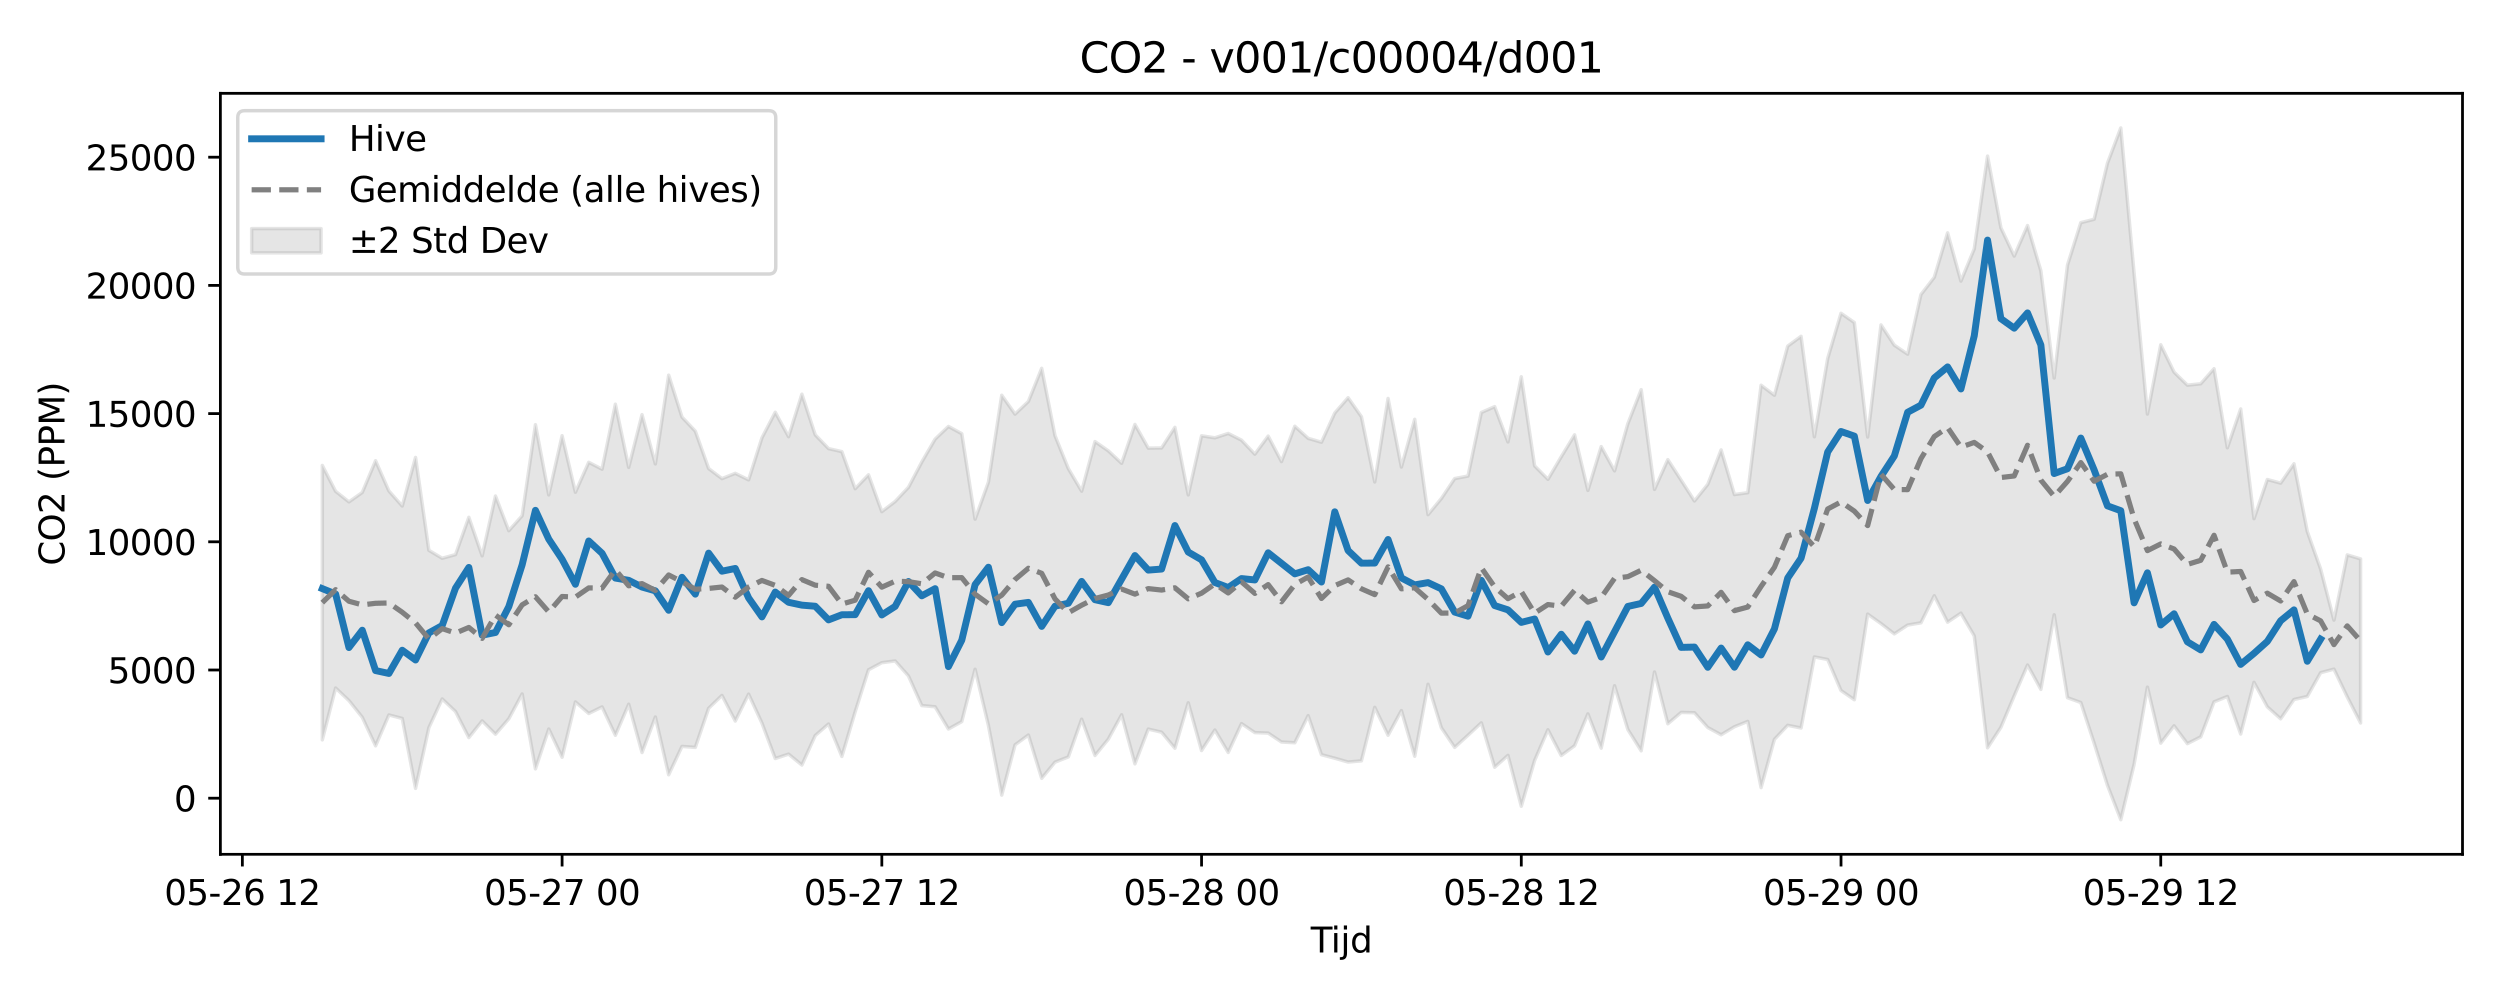 <?xml version="1.0" encoding="utf-8" standalone="no"?>
<!DOCTYPE svg PUBLIC "-//W3C//DTD SVG 1.1//EN"
  "http://www.w3.org/Graphics/SVG/1.1/DTD/svg11.dtd">
<svg xmlns:xlink="http://www.w3.org/1999/xlink" width="720pt" height="288pt" viewBox="0 0 720 288" xmlns="http://www.w3.org/2000/svg" version="1.1">
 <defs>
  <style type="text/css">*{stroke-linejoin: round; stroke-linecap: butt}</style>
 </defs>
 <g id="figure_1">
  <g id="patch_1">
   <path d="M 0 288 
L 720 288 
L 720 0 
L 0 0 
z
" style="fill: #ffffff"/>
  </g>
  <g id="axes_1">
   <g id="patch_2">
    <path d="M 63.47 246.04 
L 709.2 246.04 
L 709.2 26.88 
L 63.47 26.88 
z
" style="fill: #ffffff"/>
   </g>
   <g id="FillBetweenPolyCollection_1">
    <defs>
     <path id="ma9e9049500" d="M 92.821 -153.959 
L 92.821 -74.912 
L 96.658 -89.851 
L 100.495 -86.231 
L 104.332 -81.419 
L 108.168 -73.194 
L 112.005 -82.094 
L 115.842 -81.089 
L 119.679 -60.948 
L 123.516 -78.439 
L 127.352 -86.703 
L 131.189 -83.067 
L 135.026 -75.573 
L 138.863 -80.383 
L 142.699 -76.548 
L 146.536 -80.985 
L 150.373 -88.138 
L 154.21 -66.566 
L 158.047 -78.045 
L 161.883 -69.909 
L 165.72 -85.842 
L 169.557 -82.512 
L 173.394 -84.409 
L 177.231 -76.237 
L 181.067 -85.182 
L 184.904 -71.26 
L 188.741 -81.499 
L 192.578 -64.864 
L 196.414 -73.032 
L 200.251 -72.748 
L 204.088 -84.016 
L 207.925 -87.718 
L 211.762 -80.335 
L 215.598 -88.094 
L 219.435 -79.767 
L 223.272 -69.548 
L 227.109 -70.811 
L 230.945 -67.669 
L 234.782 -76.156 
L 238.619 -79.49 
L 242.456 -70.131 
L 246.293 -83.019 
L 250.129 -95.102 
L 253.966 -97.145 
L 257.803 -97.643 
L 261.64 -93.32 
L 265.476 -84.798 
L 269.313 -84.441 
L 273.15 -78.047 
L 276.987 -80.178 
L 280.824 -95.255 
L 284.66 -79.085 
L 288.497 -59.004 
L 292.334 -73.476 
L 296.171 -76.313 
L 300.007 -63.839 
L 303.844 -68.498 
L 307.681 -70.005 
L 311.518 -80.875 
L 315.355 -70.415 
L 319.191 -75.111 
L 323.028 -82.138 
L 326.865 -68.007 
L 330.702 -78.025 
L 334.538 -77.127 
L 338.375 -72.506 
L 342.212 -85.601 
L 346.049 -71.842 
L 349.886 -77.752 
L 353.722 -71.291 
L 357.559 -79.603 
L 361.396 -77.004 
L 365.233 -76.872 
L 369.069 -74.3 
L 372.906 -74.088 
L 376.743 -81.892 
L 380.58 -70.649 
L 384.417 -69.632 
L 388.253 -68.529 
L 392.09 -68.87 
L 395.927 -84.29 
L 399.764 -76.245 
L 403.601 -83.355 
L 407.437 -70.194 
L 411.274 -90.929 
L 415.111 -78.411 
L 418.948 -72.747 
L 422.784 -76.241 
L 426.621 -79.816 
L 430.458 -67.034 
L 434.295 -70.451 
L 438.132 -55.805 
L 441.968 -68.979 
L 445.805 -77.818 
L 449.642 -70.404 
L 453.479 -73.217 
L 457.315 -82.405 
L 461.152 -72.523 
L 464.989 -90.507 
L 468.826 -77.878 
L 472.663 -71.764 
L 476.499 -94.474 
L 480.336 -79.55 
L 484.173 -82.819 
L 488.01 -82.727 
L 491.846 -78.467 
L 495.683 -76.382 
L 499.52 -78.695 
L 503.357 -80.236 
L 507.194 -61.171 
L 511.03 -75.063 
L 514.867 -79.112 
L 518.704 -78.335 
L 522.541 -98.809 
L 526.377 -98.056 
L 530.214 -89.121 
L 534.051 -86.476 
L 537.888 -111.14 
L 541.725 -108.408 
L 545.561 -105.441 
L 549.398 -107.973 
L 553.235 -108.631 
L 557.072 -116.424 
L 560.908 -108.815 
L 564.745 -111.414 
L 568.582 -104.858 
L 572.419 -72.632 
L 576.256 -78.531 
L 580.092 -87.591 
L 583.929 -96.477 
L 587.766 -89.454 
L 591.603 -110.943 
L 595.439 -87.061 
L 599.276 -85.667 
L 603.113 -73.978 
L 606.95 -61.831 
L 610.787 -51.922 
L 614.623 -67.881 
L 618.46 -90.097 
L 622.297 -73.981 
L 626.134 -78.965 
L 629.971 -73.826 
L 633.807 -75.784 
L 637.644 -85.865 
L 641.481 -87.409 
L 645.318 -76.606 
L 649.154 -91.483 
L 652.991 -84.426 
L 656.828 -80.975 
L 660.665 -86.546 
L 664.502 -87.41 
L 668.338 -94.261 
L 672.175 -95.287 
L 676.012 -87.285 
L 679.849 -79.778 
L 679.849 -127.029 
L 679.849 -127.029 
L 676.012 -128.187 
L 672.175 -109.406 
L 668.338 -124.121 
L 664.502 -134.927 
L 660.665 -154.436 
L 656.828 -148.862 
L 652.991 -149.902 
L 649.154 -138.625 
L 645.318 -170.231 
L 641.481 -159.032 
L 637.644 -181.811 
L 633.807 -177.477 
L 629.971 -177.072 
L 626.134 -180.822 
L 622.297 -188.71 
L 618.46 -168.74 
L 614.623 -209.237 
L 610.787 -251.158 
L 606.95 -240.991 
L 603.113 -224.845 
L 599.276 -223.88 
L 595.439 -211.673 
L 591.603 -179.137 
L 587.766 -210.014 
L 583.929 -223.047 
L 580.092 -214.253 
L 576.256 -222.419 
L 572.419 -243.048 
L 568.582 -216.312 
L 564.745 -207.042 
L 560.908 -220.943 
L 557.072 -208.13 
L 553.235 -203.186 
L 549.398 -185.991 
L 545.561 -188.592 
L 541.725 -194.429 
L 537.888 -162.133 
L 534.051 -195.104 
L 530.214 -197.774 
L 526.377 -184.768 
L 522.541 -162.208 
L 518.704 -191.141 
L 514.867 -188.323 
L 511.03 -174.168 
L 507.194 -177.055 
L 503.357 -146.109 
L 499.52 -145.569 
L 495.683 -158.425 
L 491.846 -148.514 
L 488.01 -143.715 
L 484.173 -149.695 
L 480.336 -155.631 
L 476.499 -147.058 
L 472.663 -175.778 
L 468.826 -165.978 
L 464.989 -152.388 
L 461.152 -159.377 
L 457.315 -146.771 
L 453.479 -162.764 
L 449.642 -156.457 
L 445.805 -149.963 
L 441.968 -153.83 
L 438.132 -179.484 
L 434.295 -160.719 
L 430.458 -170.888 
L 426.621 -169.192 
L 422.784 -150.905 
L 418.948 -150.172 
L 415.111 -144.427 
L 411.274 -139.775 
L 407.437 -167.243 
L 403.601 -153.49 
L 399.764 -173.247 
L 395.927 -149.202 
L 392.09 -167.992 
L 388.253 -173.452 
L 384.417 -169.067 
L 380.58 -160.64 
L 376.743 -161.762 
L 372.906 -165.244 
L 369.069 -155.073 
L 365.233 -162.406 
L 361.396 -157.194 
L 357.559 -161.24 
L 353.722 -163.163 
L 349.886 -161.913 
L 346.049 -162.49 
L 342.212 -145.471 
L 338.375 -164.92 
L 334.538 -158.994 
L 330.702 -158.94 
L 326.865 -165.769 
L 323.028 -154.568 
L 319.191 -158.166 
L 315.355 -160.827 
L 311.518 -146.539 
L 307.681 -153.052 
L 303.844 -162.517 
L 300.007 -181.926 
L 296.171 -172.377 
L 292.334 -168.727 
L 288.497 -174.171 
L 284.66 -149.116 
L 280.824 -138.484 
L 276.987 -163.105 
L 273.15 -165.185 
L 269.313 -161.533 
L 265.476 -154.943 
L 261.64 -147.656 
L 257.803 -143.584 
L 253.966 -140.645 
L 250.129 -151.256 
L 246.293 -147.256 
L 242.456 -157.934 
L 238.619 -158.803 
L 234.782 -162.777 
L 230.945 -174.48 
L 227.109 -162.224 
L 223.272 -169.277 
L 219.435 -161.894 
L 215.598 -149.797 
L 211.762 -151.683 
L 207.925 -150.158 
L 204.088 -153.062 
L 200.251 -163.827 
L 196.414 -167.878 
L 192.578 -179.962 
L 188.741 -154.391 
L 184.904 -168.578 
L 181.067 -153.398 
L 177.231 -171.591 
L 173.394 -152.872 
L 169.557 -154.857 
L 165.72 -146.232 
L 161.883 -162.517 
L 158.047 -145.472 
L 154.21 -165.692 
L 150.373 -139.454 
L 146.536 -135.153 
L 142.699 -145.147 
L 138.863 -127.916 
L 135.026 -139.016 
L 131.189 -128.284 
L 127.352 -127.22 
L 123.516 -129.511 
L 119.679 -156.258 
L 115.842 -142.266 
L 112.005 -146.599 
L 108.168 -155.312 
L 104.332 -146.167 
L 100.495 -143.457 
L 96.658 -146.508 
L 92.821 -153.959 
z
" style="stroke: #808080; stroke-opacity: 0.2"/>
    </defs>
    <g clip-path="url(#p116d968ed1)">
     <use xlink:href="#ma9e9049500" x="0" y="288" style="fill: #808080; fill-opacity: 0.2; stroke: #808080; stroke-opacity: 0.2"/>
    </g>
   </g>
   <g id="matplotlib.axis_1">
    <g id="xtick_1">
     <g id="line2d_1">
      <defs>
       <path id="m6e31f12aee" d="M 0 0 
L 0 3.5 
" style="stroke: #000000; stroke-width: 0.8"/>
      </defs>
      <g>
       <use xlink:href="#m6e31f12aee" x="69.801" y="246.04" style="stroke: #000000; stroke-width: 0.8"/>
      </g>
     </g>
     <g id="text_1">
      <!-- 05-26 12 -->
      <g transform="translate(47.32 260.638) scale(0.1 -0.1)">
       <defs>
        <path id="DejaVuSans-30" d="M 2034 4250 
Q 1547 4250 1301 3770 
Q 1056 3291 1056 2328 
Q 1056 1369 1301 889 
Q 1547 409 2034 409 
Q 2525 409 2770 889 
Q 3016 1369 3016 2328 
Q 3016 3291 2770 3770 
Q 2525 4250 2034 4250 
z
M 2034 4750 
Q 2819 4750 3233 4129 
Q 3647 3509 3647 2328 
Q 3647 1150 3233 529 
Q 2819 -91 2034 -91 
Q 1250 -91 836 529 
Q 422 1150 422 2328 
Q 422 3509 836 4129 
Q 1250 4750 2034 4750 
z
" transform="scale(0.016)"/>
        <path id="DejaVuSans-35" d="M 691 4666 
L 3169 4666 
L 3169 4134 
L 1269 4134 
L 1269 2991 
Q 1406 3038 1543 3061 
Q 1681 3084 1819 3084 
Q 2600 3084 3056 2656 
Q 3513 2228 3513 1497 
Q 3513 744 3044 326 
Q 2575 -91 1722 -91 
Q 1428 -91 1123 -41 
Q 819 9 494 109 
L 494 744 
Q 775 591 1075 516 
Q 1375 441 1709 441 
Q 2250 441 2565 725 
Q 2881 1009 2881 1497 
Q 2881 1984 2565 2268 
Q 2250 2553 1709 2553 
Q 1456 2553 1204 2497 
Q 953 2441 691 2322 
L 691 4666 
z
" transform="scale(0.016)"/>
        <path id="DejaVuSans-2d" d="M 313 2009 
L 1997 2009 
L 1997 1497 
L 313 1497 
L 313 2009 
z
" transform="scale(0.016)"/>
        <path id="DejaVuSans-32" d="M 1228 531 
L 3431 531 
L 3431 0 
L 469 0 
L 469 531 
Q 828 903 1448 1529 
Q 2069 2156 2228 2338 
Q 2531 2678 2651 2914 
Q 2772 3150 2772 3378 
Q 2772 3750 2511 3984 
Q 2250 4219 1831 4219 
Q 1534 4219 1204 4116 
Q 875 4013 500 3803 
L 500 4441 
Q 881 4594 1212 4672 
Q 1544 4750 1819 4750 
Q 2544 4750 2975 4387 
Q 3406 4025 3406 3419 
Q 3406 3131 3298 2873 
Q 3191 2616 2906 2266 
Q 2828 2175 2409 1742 
Q 1991 1309 1228 531 
z
" transform="scale(0.016)"/>
        <path id="DejaVuSans-36" d="M 2113 2584 
Q 1688 2584 1439 2293 
Q 1191 2003 1191 1497 
Q 1191 994 1439 701 
Q 1688 409 2113 409 
Q 2538 409 2786 701 
Q 3034 994 3034 1497 
Q 3034 2003 2786 2293 
Q 2538 2584 2113 2584 
z
M 3366 4563 
L 3366 3988 
Q 3128 4100 2886 4159 
Q 2644 4219 2406 4219 
Q 1781 4219 1451 3797 
Q 1122 3375 1075 2522 
Q 1259 2794 1537 2939 
Q 1816 3084 2150 3084 
Q 2853 3084 3261 2657 
Q 3669 2231 3669 1497 
Q 3669 778 3244 343 
Q 2819 -91 2113 -91 
Q 1303 -91 875 529 
Q 447 1150 447 2328 
Q 447 3434 972 4092 
Q 1497 4750 2381 4750 
Q 2619 4750 2861 4703 
Q 3103 4656 3366 4563 
z
" transform="scale(0.016)"/>
        <path id="DejaVuSans-20" transform="scale(0.016)"/>
        <path id="DejaVuSans-31" d="M 794 531 
L 1825 531 
L 1825 4091 
L 703 3866 
L 703 4441 
L 1819 4666 
L 2450 4666 
L 2450 531 
L 3481 531 
L 3481 0 
L 794 0 
L 794 531 
z
" transform="scale(0.016)"/>
       </defs>
       <use xlink:href="#DejaVuSans-30"/>
       <use xlink:href="#DejaVuSans-35" transform="translate(63.623 0)"/>
       <use xlink:href="#DejaVuSans-2d" transform="translate(127.246 0)"/>
       <use xlink:href="#DejaVuSans-32" transform="translate(163.33 0)"/>
       <use xlink:href="#DejaVuSans-36" transform="translate(226.953 0)"/>
       <use xlink:href="#DejaVuSans-20" transform="translate(290.576 0)"/>
       <use xlink:href="#DejaVuSans-31" transform="translate(322.363 0)"/>
       <use xlink:href="#DejaVuSans-32" transform="translate(385.986 0)"/>
      </g>
     </g>
    </g>
    <g id="xtick_2">
     <g id="line2d_2">
      <g>
       <use xlink:href="#m6e31f12aee" x="161.883" y="246.04" style="stroke: #000000; stroke-width: 0.8"/>
      </g>
     </g>
     <g id="text_2">
      <!-- 05-27 00 -->
      <g transform="translate(139.403 260.638) scale(0.1 -0.1)">
       <defs>
        <path id="DejaVuSans-37" d="M 525 4666 
L 3525 4666 
L 3525 4397 
L 1831 0 
L 1172 0 
L 2766 4134 
L 525 4134 
L 525 4666 
z
" transform="scale(0.016)"/>
       </defs>
       <use xlink:href="#DejaVuSans-30"/>
       <use xlink:href="#DejaVuSans-35" transform="translate(63.623 0)"/>
       <use xlink:href="#DejaVuSans-2d" transform="translate(127.246 0)"/>
       <use xlink:href="#DejaVuSans-32" transform="translate(163.33 0)"/>
       <use xlink:href="#DejaVuSans-37" transform="translate(226.953 0)"/>
       <use xlink:href="#DejaVuSans-20" transform="translate(290.576 0)"/>
       <use xlink:href="#DejaVuSans-30" transform="translate(322.363 0)"/>
       <use xlink:href="#DejaVuSans-30" transform="translate(385.986 0)"/>
      </g>
     </g>
    </g>
    <g id="xtick_3">
     <g id="line2d_3">
      <g>
       <use xlink:href="#m6e31f12aee" x="253.966" y="246.04" style="stroke: #000000; stroke-width: 0.8"/>
      </g>
     </g>
     <g id="text_3">
      <!-- 05-27 12 -->
      <g transform="translate(231.486 260.638) scale(0.1 -0.1)">
       <use xlink:href="#DejaVuSans-30"/>
       <use xlink:href="#DejaVuSans-35" transform="translate(63.623 0)"/>
       <use xlink:href="#DejaVuSans-2d" transform="translate(127.246 0)"/>
       <use xlink:href="#DejaVuSans-32" transform="translate(163.33 0)"/>
       <use xlink:href="#DejaVuSans-37" transform="translate(226.953 0)"/>
       <use xlink:href="#DejaVuSans-20" transform="translate(290.576 0)"/>
       <use xlink:href="#DejaVuSans-31" transform="translate(322.363 0)"/>
       <use xlink:href="#DejaVuSans-32" transform="translate(385.986 0)"/>
      </g>
     </g>
    </g>
    <g id="xtick_4">
     <g id="line2d_4">
      <g>
       <use xlink:href="#m6e31f12aee" x="346.049" y="246.04" style="stroke: #000000; stroke-width: 0.8"/>
      </g>
     </g>
     <g id="text_4">
      <!-- 05-28 00 -->
      <g transform="translate(323.568 260.638) scale(0.1 -0.1)">
       <defs>
        <path id="DejaVuSans-38" d="M 2034 2216 
Q 1584 2216 1326 1975 
Q 1069 1734 1069 1313 
Q 1069 891 1326 650 
Q 1584 409 2034 409 
Q 2484 409 2743 651 
Q 3003 894 3003 1313 
Q 3003 1734 2745 1975 
Q 2488 2216 2034 2216 
z
M 1403 2484 
Q 997 2584 770 2862 
Q 544 3141 544 3541 
Q 544 4100 942 4425 
Q 1341 4750 2034 4750 
Q 2731 4750 3128 4425 
Q 3525 4100 3525 3541 
Q 3525 3141 3298 2862 
Q 3072 2584 2669 2484 
Q 3125 2378 3379 2068 
Q 3634 1759 3634 1313 
Q 3634 634 3220 271 
Q 2806 -91 2034 -91 
Q 1263 -91 848 271 
Q 434 634 434 1313 
Q 434 1759 690 2068 
Q 947 2378 1403 2484 
z
M 1172 3481 
Q 1172 3119 1398 2916 
Q 1625 2713 2034 2713 
Q 2441 2713 2670 2916 
Q 2900 3119 2900 3481 
Q 2900 3844 2670 4047 
Q 2441 4250 2034 4250 
Q 1625 4250 1398 4047 
Q 1172 3844 1172 3481 
z
" transform="scale(0.016)"/>
       </defs>
       <use xlink:href="#DejaVuSans-30"/>
       <use xlink:href="#DejaVuSans-35" transform="translate(63.623 0)"/>
       <use xlink:href="#DejaVuSans-2d" transform="translate(127.246 0)"/>
       <use xlink:href="#DejaVuSans-32" transform="translate(163.33 0)"/>
       <use xlink:href="#DejaVuSans-38" transform="translate(226.953 0)"/>
       <use xlink:href="#DejaVuSans-20" transform="translate(290.576 0)"/>
       <use xlink:href="#DejaVuSans-30" transform="translate(322.363 0)"/>
       <use xlink:href="#DejaVuSans-30" transform="translate(385.986 0)"/>
      </g>
     </g>
    </g>
    <g id="xtick_5">
     <g id="line2d_5">
      <g>
       <use xlink:href="#m6e31f12aee" x="438.132" y="246.04" style="stroke: #000000; stroke-width: 0.8"/>
      </g>
     </g>
     <g id="text_5">
      <!-- 05-28 12 -->
      <g transform="translate(415.651 260.638) scale(0.1 -0.1)">
       <use xlink:href="#DejaVuSans-30"/>
       <use xlink:href="#DejaVuSans-35" transform="translate(63.623 0)"/>
       <use xlink:href="#DejaVuSans-2d" transform="translate(127.246 0)"/>
       <use xlink:href="#DejaVuSans-32" transform="translate(163.33 0)"/>
       <use xlink:href="#DejaVuSans-38" transform="translate(226.953 0)"/>
       <use xlink:href="#DejaVuSans-20" transform="translate(290.576 0)"/>
       <use xlink:href="#DejaVuSans-31" transform="translate(322.363 0)"/>
       <use xlink:href="#DejaVuSans-32" transform="translate(385.986 0)"/>
      </g>
     </g>
    </g>
    <g id="xtick_6">
     <g id="line2d_6">
      <g>
       <use xlink:href="#m6e31f12aee" x="530.214" y="246.04" style="stroke: #000000; stroke-width: 0.8"/>
      </g>
     </g>
     <g id="text_6">
      <!-- 05-29 00 -->
      <g transform="translate(507.734 260.638) scale(0.1 -0.1)">
       <defs>
        <path id="DejaVuSans-39" d="M 703 97 
L 703 672 
Q 941 559 1184 500 
Q 1428 441 1663 441 
Q 2288 441 2617 861 
Q 2947 1281 2994 2138 
Q 2813 1869 2534 1725 
Q 2256 1581 1919 1581 
Q 1219 1581 811 2004 
Q 403 2428 403 3163 
Q 403 3881 828 4315 
Q 1253 4750 1959 4750 
Q 2769 4750 3195 4129 
Q 3622 3509 3622 2328 
Q 3622 1225 3098 567 
Q 2575 -91 1691 -91 
Q 1453 -91 1209 -44 
Q 966 3 703 97 
z
M 1959 2075 
Q 2384 2075 2632 2365 
Q 2881 2656 2881 3163 
Q 2881 3666 2632 3958 
Q 2384 4250 1959 4250 
Q 1534 4250 1286 3958 
Q 1038 3666 1038 3163 
Q 1038 2656 1286 2365 
Q 1534 2075 1959 2075 
z
" transform="scale(0.016)"/>
       </defs>
       <use xlink:href="#DejaVuSans-30"/>
       <use xlink:href="#DejaVuSans-35" transform="translate(63.623 0)"/>
       <use xlink:href="#DejaVuSans-2d" transform="translate(127.246 0)"/>
       <use xlink:href="#DejaVuSans-32" transform="translate(163.33 0)"/>
       <use xlink:href="#DejaVuSans-39" transform="translate(226.953 0)"/>
       <use xlink:href="#DejaVuSans-20" transform="translate(290.576 0)"/>
       <use xlink:href="#DejaVuSans-30" transform="translate(322.363 0)"/>
       <use xlink:href="#DejaVuSans-30" transform="translate(385.986 0)"/>
      </g>
     </g>
    </g>
    <g id="xtick_7">
     <g id="line2d_7">
      <g>
       <use xlink:href="#m6e31f12aee" x="622.297" y="246.04" style="stroke: #000000; stroke-width: 0.8"/>
      </g>
     </g>
     <g id="text_7">
      <!-- 05-29 12 -->
      <g transform="translate(599.816 260.638) scale(0.1 -0.1)">
       <use xlink:href="#DejaVuSans-30"/>
       <use xlink:href="#DejaVuSans-35" transform="translate(63.623 0)"/>
       <use xlink:href="#DejaVuSans-2d" transform="translate(127.246 0)"/>
       <use xlink:href="#DejaVuSans-32" transform="translate(163.33 0)"/>
       <use xlink:href="#DejaVuSans-39" transform="translate(226.953 0)"/>
       <use xlink:href="#DejaVuSans-20" transform="translate(290.576 0)"/>
       <use xlink:href="#DejaVuSans-31" transform="translate(322.363 0)"/>
       <use xlink:href="#DejaVuSans-32" transform="translate(385.986 0)"/>
      </g>
     </g>
    </g>
    <g id="text_8">
     <!-- Tijd -->
     <g transform="translate(377.485 274.317) scale(0.1 -0.1)">
      <defs>
       <path id="DejaVuSans-54" d="M -19 4666 
L 3928 4666 
L 3928 4134 
L 2272 4134 
L 2272 0 
L 1638 0 
L 1638 4134 
L -19 4134 
L -19 4666 
z
" transform="scale(0.016)"/>
       <path id="DejaVuSans-69" d="M 603 3500 
L 1178 3500 
L 1178 0 
L 603 0 
L 603 3500 
z
M 603 4863 
L 1178 4863 
L 1178 4134 
L 603 4134 
L 603 4863 
z
" transform="scale(0.016)"/>
       <path id="DejaVuSans-6a" d="M 603 3500 
L 1178 3500 
L 1178 -63 
Q 1178 -731 923 -1031 
Q 669 -1331 103 -1331 
L -116 -1331 
L -116 -844 
L 38 -844 
Q 366 -844 484 -692 
Q 603 -541 603 -63 
L 603 3500 
z
M 603 4863 
L 1178 4863 
L 1178 4134 
L 603 4134 
L 603 4863 
z
" transform="scale(0.016)"/>
       <path id="DejaVuSans-64" d="M 2906 2969 
L 2906 4863 
L 3481 4863 
L 3481 0 
L 2906 0 
L 2906 525 
Q 2725 213 2448 61 
Q 2172 -91 1784 -91 
Q 1150 -91 751 415 
Q 353 922 353 1747 
Q 353 2572 751 3078 
Q 1150 3584 1784 3584 
Q 2172 3584 2448 3432 
Q 2725 3281 2906 2969 
z
M 947 1747 
Q 947 1113 1208 752 
Q 1469 391 1925 391 
Q 2381 391 2643 752 
Q 2906 1113 2906 1747 
Q 2906 2381 2643 2742 
Q 2381 3103 1925 3103 
Q 1469 3103 1208 2742 
Q 947 2381 947 1747 
z
" transform="scale(0.016)"/>
      </defs>
      <use xlink:href="#DejaVuSans-54"/>
      <use xlink:href="#DejaVuSans-69" transform="translate(57.959 0)"/>
      <use xlink:href="#DejaVuSans-6a" transform="translate(85.742 0)"/>
      <use xlink:href="#DejaVuSans-64" transform="translate(113.525 0)"/>
     </g>
    </g>
   </g>
   <g id="matplotlib.axis_2">
    <g id="ytick_1">
     <g id="line2d_8">
      <defs>
       <path id="mf7446ab149" d="M 0 0 
L -3.5 0 
" style="stroke: #000000; stroke-width: 0.8"/>
      </defs>
      <g>
       <use xlink:href="#mf7446ab149" x="63.47" y="229.886" style="stroke: #000000; stroke-width: 0.8"/>
      </g>
     </g>
     <g id="text_9">
      <!-- 0 -->
      <g transform="translate(50.108 233.685) scale(0.1 -0.1)">
       <use xlink:href="#DejaVuSans-30"/>
      </g>
     </g>
    </g>
    <g id="ytick_2">
     <g id="line2d_9">
      <g>
       <use xlink:href="#mf7446ab149" x="63.47" y="192.964" style="stroke: #000000; stroke-width: 0.8"/>
      </g>
     </g>
     <g id="text_10">
      <!-- 5000 -->
      <g transform="translate(31.02 196.763) scale(0.1 -0.1)">
       <use xlink:href="#DejaVuSans-35"/>
       <use xlink:href="#DejaVuSans-30" transform="translate(63.623 0)"/>
       <use xlink:href="#DejaVuSans-30" transform="translate(127.246 0)"/>
       <use xlink:href="#DejaVuSans-30" transform="translate(190.869 0)"/>
      </g>
     </g>
    </g>
    <g id="ytick_3">
     <g id="line2d_10">
      <g>
       <use xlink:href="#mf7446ab149" x="63.47" y="156.042" style="stroke: #000000; stroke-width: 0.8"/>
      </g>
     </g>
     <g id="text_11">
      <!-- 10000 -->
      <g transform="translate(24.657 159.841) scale(0.1 -0.1)">
       <use xlink:href="#DejaVuSans-31"/>
       <use xlink:href="#DejaVuSans-30" transform="translate(63.623 0)"/>
       <use xlink:href="#DejaVuSans-30" transform="translate(127.246 0)"/>
       <use xlink:href="#DejaVuSans-30" transform="translate(190.869 0)"/>
       <use xlink:href="#DejaVuSans-30" transform="translate(254.492 0)"/>
      </g>
     </g>
    </g>
    <g id="ytick_4">
     <g id="line2d_11">
      <g>
       <use xlink:href="#mf7446ab149" x="63.47" y="119.12" style="stroke: #000000; stroke-width: 0.8"/>
      </g>
     </g>
     <g id="text_12">
      <!-- 15000 -->
      <g transform="translate(24.657 122.92) scale(0.1 -0.1)">
       <use xlink:href="#DejaVuSans-31"/>
       <use xlink:href="#DejaVuSans-35" transform="translate(63.623 0)"/>
       <use xlink:href="#DejaVuSans-30" transform="translate(127.246 0)"/>
       <use xlink:href="#DejaVuSans-30" transform="translate(190.869 0)"/>
       <use xlink:href="#DejaVuSans-30" transform="translate(254.492 0)"/>
      </g>
     </g>
    </g>
    <g id="ytick_5">
     <g id="line2d_12">
      <g>
       <use xlink:href="#mf7446ab149" x="63.47" y="82.198" style="stroke: #000000; stroke-width: 0.8"/>
      </g>
     </g>
     <g id="text_13">
      <!-- 20000 -->
      <g transform="translate(24.657 85.998) scale(0.1 -0.1)">
       <use xlink:href="#DejaVuSans-32"/>
       <use xlink:href="#DejaVuSans-30" transform="translate(63.623 0)"/>
       <use xlink:href="#DejaVuSans-30" transform="translate(127.246 0)"/>
       <use xlink:href="#DejaVuSans-30" transform="translate(190.869 0)"/>
       <use xlink:href="#DejaVuSans-30" transform="translate(254.492 0)"/>
      </g>
     </g>
    </g>
    <g id="ytick_6">
     <g id="line2d_13">
      <g>
       <use xlink:href="#mf7446ab149" x="63.47" y="45.277" style="stroke: #000000; stroke-width: 0.8"/>
      </g>
     </g>
     <g id="text_14">
      <!-- 25000 -->
      <g transform="translate(24.657 49.076) scale(0.1 -0.1)">
       <use xlink:href="#DejaVuSans-32"/>
       <use xlink:href="#DejaVuSans-35" transform="translate(63.623 0)"/>
       <use xlink:href="#DejaVuSans-30" transform="translate(127.246 0)"/>
       <use xlink:href="#DejaVuSans-30" transform="translate(190.869 0)"/>
       <use xlink:href="#DejaVuSans-30" transform="translate(254.492 0)"/>
      </g>
     </g>
    </g>
    <g id="text_15">
     <!-- CO2 (PPM) -->
     <g transform="translate(18.578 162.903) rotate(-90) scale(0.1 -0.1)">
      <defs>
       <path id="DejaVuSans-43" d="M 4122 4306 
L 4122 3641 
Q 3803 3938 3442 4084 
Q 3081 4231 2675 4231 
Q 1875 4231 1450 3742 
Q 1025 3253 1025 2328 
Q 1025 1406 1450 917 
Q 1875 428 2675 428 
Q 3081 428 3442 575 
Q 3803 722 4122 1019 
L 4122 359 
Q 3791 134 3420 21 
Q 3050 -91 2638 -91 
Q 1578 -91 968 557 
Q 359 1206 359 2328 
Q 359 3453 968 4101 
Q 1578 4750 2638 4750 
Q 3056 4750 3426 4639 
Q 3797 4528 4122 4306 
z
" transform="scale(0.016)"/>
       <path id="DejaVuSans-4f" d="M 2522 4238 
Q 1834 4238 1429 3725 
Q 1025 3213 1025 2328 
Q 1025 1447 1429 934 
Q 1834 422 2522 422 
Q 3209 422 3611 934 
Q 4013 1447 4013 2328 
Q 4013 3213 3611 3725 
Q 3209 4238 2522 4238 
z
M 2522 4750 
Q 3503 4750 4090 4092 
Q 4678 3434 4678 2328 
Q 4678 1225 4090 567 
Q 3503 -91 2522 -91 
Q 1538 -91 948 565 
Q 359 1222 359 2328 
Q 359 3434 948 4092 
Q 1538 4750 2522 4750 
z
" transform="scale(0.016)"/>
       <path id="DejaVuSans-28" d="M 1984 4856 
Q 1566 4138 1362 3434 
Q 1159 2731 1159 2009 
Q 1159 1288 1364 580 
Q 1569 -128 1984 -844 
L 1484 -844 
Q 1016 -109 783 600 
Q 550 1309 550 2009 
Q 550 2706 781 3412 
Q 1013 4119 1484 4856 
L 1984 4856 
z
" transform="scale(0.016)"/>
       <path id="DejaVuSans-50" d="M 1259 4147 
L 1259 2394 
L 2053 2394 
Q 2494 2394 2734 2622 
Q 2975 2850 2975 3272 
Q 2975 3691 2734 3919 
Q 2494 4147 2053 4147 
L 1259 4147 
z
M 628 4666 
L 2053 4666 
Q 2838 4666 3239 4311 
Q 3641 3956 3641 3272 
Q 3641 2581 3239 2228 
Q 2838 1875 2053 1875 
L 1259 1875 
L 1259 0 
L 628 0 
L 628 4666 
z
" transform="scale(0.016)"/>
       <path id="DejaVuSans-4d" d="M 628 4666 
L 1569 4666 
L 2759 1491 
L 3956 4666 
L 4897 4666 
L 4897 0 
L 4281 0 
L 4281 4097 
L 3078 897 
L 2444 897 
L 1241 4097 
L 1241 0 
L 628 0 
L 628 4666 
z
" transform="scale(0.016)"/>
       <path id="DejaVuSans-29" d="M 513 4856 
L 1013 4856 
Q 1481 4119 1714 3412 
Q 1947 2706 1947 2009 
Q 1947 1309 1714 600 
Q 1481 -109 1013 -844 
L 513 -844 
Q 928 -128 1133 580 
Q 1338 1288 1338 2009 
Q 1338 2731 1133 3434 
Q 928 4138 513 4856 
z
" transform="scale(0.016)"/>
      </defs>
      <use xlink:href="#DejaVuSans-43"/>
      <use xlink:href="#DejaVuSans-4f" transform="translate(69.824 0)"/>
      <use xlink:href="#DejaVuSans-32" transform="translate(148.535 0)"/>
      <use xlink:href="#DejaVuSans-20" transform="translate(212.158 0)"/>
      <use xlink:href="#DejaVuSans-28" transform="translate(243.945 0)"/>
      <use xlink:href="#DejaVuSans-50" transform="translate(282.959 0)"/>
      <use xlink:href="#DejaVuSans-50" transform="translate(343.262 0)"/>
      <use xlink:href="#DejaVuSans-4d" transform="translate(403.564 0)"/>
      <use xlink:href="#DejaVuSans-29" transform="translate(489.844 0)"/>
     </g>
    </g>
   </g>
   <g id="line2d_14">
    <path d="M 92.821 169.519 
L 96.658 171.074 
L 100.495 186.493 
L 104.332 181.508 
L 108.168 193.126 
L 112.005 193.953 
L 115.842 187.273 
L 119.679 190.074 
L 123.516 182.271 
L 127.352 180.157 
L 131.189 169.383 
L 135.026 163.426 
L 138.863 182.933 
L 142.699 182.156 
L 146.536 174.715 
L 150.373 162.676 
L 154.21 146.981 
L 158.047 155.279 
L 161.883 161.073 
L 165.72 168.268 
L 169.557 155.806 
L 173.394 159.353 
L 177.231 166.484 
L 181.067 167.136 
L 184.904 169.071 
L 188.741 170.161 
L 192.578 175.758 
L 196.414 166.267 
L 200.251 171.111 
L 204.088 159.306 
L 207.925 164.505 
L 211.762 163.714 
L 215.598 172.202 
L 219.435 177.664 
L 223.272 170.513 
L 227.109 173.464 
L 230.945 174.281 
L 234.782 174.597 
L 238.619 178.525 
L 242.456 177.048 
L 246.293 177.021 
L 250.129 170.124 
L 253.966 177.107 
L 257.803 174.641 
L 261.64 167.476 
L 265.476 171.594 
L 269.313 169.538 
L 273.15 191.979 
L 276.987 184.383 
L 280.824 168.367 
L 284.66 163.362 
L 288.497 179.313 
L 292.334 174.013 
L 296.171 173.486 
L 300.007 180.396 
L 303.844 174.577 
L 307.681 173.733 
L 311.518 167.451 
L 315.355 172.714 
L 319.191 173.565 
L 326.865 160.003 
L 330.702 164.192 
L 334.538 163.889 
L 338.375 151.36 
L 342.212 158.986 
L 346.049 161.228 
L 349.886 167.764 
L 353.722 169.211 
L 357.559 166.626 
L 361.396 167.025 
L 365.233 159.208 
L 372.906 165.268 
L 376.743 164.074 
L 380.58 167.623 
L 384.417 147.405 
L 388.253 158.553 
L 392.09 162.191 
L 395.927 162.159 
L 399.764 155.38 
L 403.601 166.442 
L 407.437 168.448 
L 411.274 167.793 
L 415.111 169.59 
L 418.948 176.28 
L 422.784 177.46 
L 426.621 167.152 
L 430.458 174.4 
L 434.295 175.638 
L 438.132 179.246 
L 441.968 178.271 
L 445.805 187.77 
L 449.642 182.663 
L 453.479 187.546 
L 457.315 179.699 
L 461.152 189.22 
L 468.826 174.648 
L 472.663 173.797 
L 476.499 169.093 
L 480.336 178.02 
L 484.173 186.446 
L 488.01 186.357 
L 491.846 192.179 
L 495.683 186.645 
L 499.52 192.157 
L 503.357 185.705 
L 507.194 188.629 
L 511.03 181.122 
L 514.867 166.464 
L 518.704 160.761 
L 522.541 146.396 
L 526.377 130.17 
L 530.214 124.27 
L 534.051 125.606 
L 537.888 144.139 
L 541.725 137.212 
L 545.561 131.319 
L 549.398 118.736 
L 553.235 116.683 
L 557.072 108.834 
L 560.908 105.671 
L 564.745 112.014 
L 568.582 96.736 
L 572.419 69.15 
L 576.256 91.776 
L 580.092 94.516 
L 583.929 90.122 
L 587.766 99.347 
L 591.603 136.378 
L 595.439 134.984 
L 599.276 126.165 
L 603.113 135.341 
L 606.95 145.689 
L 610.787 147.081 
L 614.623 173.612 
L 618.46 164.973 
L 622.297 179.987 
L 626.134 176.77 
L 629.971 184.841 
L 633.807 187.171 
L 637.644 179.83 
L 641.481 184.066 
L 645.318 191.344 
L 649.154 188.171 
L 652.991 184.73 
L 656.828 178.779 
L 660.665 175.645 
L 664.502 190.442 
L 668.338 184.088 
L 668.338 184.088 
" clip-path="url(#p116d968ed1)" style="fill: none; stroke: #1f77b4; stroke-width: 2; stroke-linecap: square"/>
   </g>
   <g id="line2d_15">
    <path d="M 92.821 173.565 
L 96.658 169.82 
L 100.495 173.156 
L 104.332 174.207 
L 108.168 173.747 
L 112.005 173.654 
L 115.842 176.323 
L 119.679 179.397 
L 123.516 184.025 
L 127.352 181.039 
L 131.189 182.325 
L 135.026 180.705 
L 138.863 183.851 
L 142.699 177.152 
L 146.536 179.931 
L 150.373 174.204 
L 154.21 171.871 
L 158.047 176.242 
L 161.883 171.787 
L 165.72 171.963 
L 169.557 169.316 
L 173.394 169.36 
L 177.231 164.086 
L 181.067 168.71 
L 184.904 168.081 
L 188.741 170.055 
L 192.578 165.587 
L 196.414 167.545 
L 200.251 169.712 
L 204.088 169.461 
L 207.925 169.062 
L 211.762 171.991 
L 215.598 169.054 
L 219.435 167.17 
L 223.272 168.587 
L 227.109 171.483 
L 230.945 166.925 
L 234.782 168.534 
L 238.619 168.854 
L 242.456 173.968 
L 246.293 172.862 
L 250.129 164.821 
L 253.966 169.105 
L 257.803 167.386 
L 261.64 167.512 
L 265.476 168.13 
L 269.313 165.013 
L 273.15 166.384 
L 276.987 166.358 
L 280.824 171.13 
L 284.66 173.9 
L 288.497 171.413 
L 292.334 166.899 
L 296.171 163.655 
L 300.007 165.117 
L 303.844 172.492 
L 307.681 176.472 
L 311.518 174.293 
L 315.355 172.379 
L 319.191 171.361 
L 323.028 169.647 
L 326.865 171.112 
L 330.702 169.517 
L 334.538 169.939 
L 338.375 169.287 
L 342.212 172.464 
L 346.049 170.834 
L 349.886 168.167 
L 353.722 170.773 
L 357.559 167.579 
L 361.396 170.901 
L 365.233 168.361 
L 369.069 173.314 
L 372.906 168.334 
L 376.743 166.173 
L 380.58 172.356 
L 384.417 168.651 
L 388.253 167.009 
L 392.09 169.569 
L 395.927 171.254 
L 399.764 163.254 
L 403.601 169.577 
L 407.437 169.282 
L 411.274 172.648 
L 415.111 176.581 
L 418.948 176.54 
L 422.784 174.427 
L 426.621 163.496 
L 430.458 169.039 
L 434.295 172.415 
L 438.132 170.355 
L 441.968 176.595 
L 445.805 174.109 
L 449.642 174.57 
L 453.479 170.01 
L 457.315 173.412 
L 461.152 172.05 
L 464.989 166.552 
L 468.826 166.072 
L 472.663 164.229 
L 476.499 167.234 
L 480.336 170.41 
L 484.173 171.743 
L 488.01 174.779 
L 491.846 174.509 
L 495.683 170.596 
L 499.52 175.868 
L 503.357 174.828 
L 507.194 168.887 
L 511.03 163.385 
L 514.867 154.282 
L 518.704 153.262 
L 522.541 157.491 
L 526.377 146.588 
L 530.214 144.552 
L 534.051 147.21 
L 537.888 151.364 
L 541.725 136.582 
L 545.561 140.983 
L 549.398 141.018 
L 553.235 132.091 
L 557.072 125.723 
L 560.908 123.121 
L 564.745 128.772 
L 568.582 127.415 
L 572.419 130.16 
L 576.256 137.525 
L 580.092 137.078 
L 583.929 128.238 
L 587.766 138.266 
L 591.603 142.96 
L 595.439 138.633 
L 599.276 133.226 
L 603.113 138.589 
L 606.95 136.589 
L 610.787 136.46 
L 614.623 149.441 
L 618.46 158.581 
L 622.297 156.655 
L 626.134 158.107 
L 629.971 162.551 
L 633.807 161.369 
L 637.644 154.162 
L 641.481 164.78 
L 645.318 164.582 
L 649.154 172.946 
L 652.991 170.836 
L 656.828 173.081 
L 660.665 167.509 
L 664.502 176.832 
L 668.338 178.809 
L 672.175 185.653 
L 676.012 180.264 
L 679.849 184.596 
L 679.849 184.596 
" clip-path="url(#p116d968ed1)" style="fill: none; stroke-dasharray: 5.55,2.4; stroke-dashoffset: 0; stroke: #808080; stroke-width: 1.5"/>
   </g>
   <g id="patch_3">
    <path d="M 63.47 246.04 
L 63.47 26.88 
" style="fill: none; stroke: #000000; stroke-width: 0.8; stroke-linejoin: miter; stroke-linecap: square"/>
   </g>
   <g id="patch_4">
    <path d="M 709.2 246.04 
L 709.2 26.88 
" style="fill: none; stroke: #000000; stroke-width: 0.8; stroke-linejoin: miter; stroke-linecap: square"/>
   </g>
   <g id="patch_5">
    <path d="M 63.47 246.04 
L 709.2 246.04 
" style="fill: none; stroke: #000000; stroke-width: 0.8; stroke-linejoin: miter; stroke-linecap: square"/>
   </g>
   <g id="patch_6">
    <path d="M 63.47 26.88 
L 709.2 26.88 
" style="fill: none; stroke: #000000; stroke-width: 0.8; stroke-linejoin: miter; stroke-linecap: square"/>
   </g>
   <g id="text_16">
    <!-- CO2 - v001/c00004/d001 -->
    <g transform="translate(310.932 20.88) scale(0.12 -0.12)">
     <defs>
      <path id="DejaVuSans-76" d="M 191 3500 
L 800 3500 
L 1894 563 
L 2988 3500 
L 3597 3500 
L 2284 0 
L 1503 0 
L 191 3500 
z
" transform="scale(0.016)"/>
      <path id="DejaVuSans-2f" d="M 1625 4666 
L 2156 4666 
L 531 -594 
L 0 -594 
L 1625 4666 
z
" transform="scale(0.016)"/>
      <path id="DejaVuSans-63" d="M 3122 3366 
L 3122 2828 
Q 2878 2963 2633 3030 
Q 2388 3097 2138 3097 
Q 1578 3097 1268 2742 
Q 959 2388 959 1747 
Q 959 1106 1268 751 
Q 1578 397 2138 397 
Q 2388 397 2633 464 
Q 2878 531 3122 666 
L 3122 134 
Q 2881 22 2623 -34 
Q 2366 -91 2075 -91 
Q 1284 -91 818 406 
Q 353 903 353 1747 
Q 353 2603 823 3093 
Q 1294 3584 2113 3584 
Q 2378 3584 2631 3529 
Q 2884 3475 3122 3366 
z
" transform="scale(0.016)"/>
      <path id="DejaVuSans-34" d="M 2419 4116 
L 825 1625 
L 2419 1625 
L 2419 4116 
z
M 2253 4666 
L 3047 4666 
L 3047 1625 
L 3713 1625 
L 3713 1100 
L 3047 1100 
L 3047 0 
L 2419 0 
L 2419 1100 
L 313 1100 
L 313 1709 
L 2253 4666 
z
" transform="scale(0.016)"/>
     </defs>
     <use xlink:href="#DejaVuSans-43"/>
     <use xlink:href="#DejaVuSans-4f" transform="translate(69.824 0)"/>
     <use xlink:href="#DejaVuSans-32" transform="translate(148.535 0)"/>
     <use xlink:href="#DejaVuSans-20" transform="translate(212.158 0)"/>
     <use xlink:href="#DejaVuSans-2d" transform="translate(243.945 0)"/>
     <use xlink:href="#DejaVuSans-20" transform="translate(280.029 0)"/>
     <use xlink:href="#DejaVuSans-76" transform="translate(311.816 0)"/>
     <use xlink:href="#DejaVuSans-30" transform="translate(370.996 0)"/>
     <use xlink:href="#DejaVuSans-30" transform="translate(434.619 0)"/>
     <use xlink:href="#DejaVuSans-31" transform="translate(498.242 0)"/>
     <use xlink:href="#DejaVuSans-2f" transform="translate(561.865 0)"/>
     <use xlink:href="#DejaVuSans-63" transform="translate(595.557 0)"/>
     <use xlink:href="#DejaVuSans-30" transform="translate(650.537 0)"/>
     <use xlink:href="#DejaVuSans-30" transform="translate(714.16 0)"/>
     <use xlink:href="#DejaVuSans-30" transform="translate(777.783 0)"/>
     <use xlink:href="#DejaVuSans-30" transform="translate(841.406 0)"/>
     <use xlink:href="#DejaVuSans-34" transform="translate(905.029 0)"/>
     <use xlink:href="#DejaVuSans-2f" transform="translate(968.652 0)"/>
     <use xlink:href="#DejaVuSans-64" transform="translate(1002.344 0)"/>
     <use xlink:href="#DejaVuSans-30" transform="translate(1065.82 0)"/>
     <use xlink:href="#DejaVuSans-30" transform="translate(1129.443 0)"/>
     <use xlink:href="#DejaVuSans-31" transform="translate(1193.066 0)"/>
    </g>
   </g>
   <g id="legend_1">
    <g id="patch_7">
     <path d="M 70.47 78.914 
L 221.414 78.914 
Q 223.414 78.914 223.414 76.914 
L 223.414 33.88 
Q 223.414 31.88 221.414 31.88 
L 70.47 31.88 
Q 68.47 31.88 68.47 33.88 
L 68.47 76.914 
Q 68.47 78.914 70.47 78.914 
z
" style="fill: #ffffff; opacity: 0.8; stroke: #cccccc; stroke-linejoin: miter"/>
    </g>
    <g id="line2d_16">
     <path d="M 72.47 39.978 
L 82.47 39.978 
L 92.47 39.978 
" style="fill: none; stroke: #1f77b4; stroke-width: 2; stroke-linecap: square"/>
    </g>
    <g id="text_17">
     <!-- Hive -->
     <g transform="translate(100.47 43.478) scale(0.1 -0.1)">
      <defs>
       <path id="DejaVuSans-48" d="M 628 4666 
L 1259 4666 
L 1259 2753 
L 3553 2753 
L 3553 4666 
L 4184 4666 
L 4184 0 
L 3553 0 
L 3553 2222 
L 1259 2222 
L 1259 0 
L 628 0 
L 628 4666 
z
" transform="scale(0.016)"/>
       <path id="DejaVuSans-65" d="M 3597 1894 
L 3597 1613 
L 953 1613 
Q 991 1019 1311 708 
Q 1631 397 2203 397 
Q 2534 397 2845 478 
Q 3156 559 3463 722 
L 3463 178 
Q 3153 47 2828 -22 
Q 2503 -91 2169 -91 
Q 1331 -91 842 396 
Q 353 884 353 1716 
Q 353 2575 817 3079 
Q 1281 3584 2069 3584 
Q 2775 3584 3186 3129 
Q 3597 2675 3597 1894 
z
M 3022 2063 
Q 3016 2534 2758 2815 
Q 2500 3097 2075 3097 
Q 1594 3097 1305 2825 
Q 1016 2553 972 2059 
L 3022 2063 
z
" transform="scale(0.016)"/>
      </defs>
      <use xlink:href="#DejaVuSans-48"/>
      <use xlink:href="#DejaVuSans-69" transform="translate(75.195 0)"/>
      <use xlink:href="#DejaVuSans-76" transform="translate(102.979 0)"/>
      <use xlink:href="#DejaVuSans-65" transform="translate(162.158 0)"/>
     </g>
    </g>
    <g id="line2d_17">
     <path d="M 72.47 54.657 
L 82.47 54.657 
L 92.47 54.657 
" style="fill: none; stroke-dasharray: 5.55,2.4; stroke-dashoffset: 0; stroke: #808080; stroke-width: 1.5"/>
    </g>
    <g id="text_18">
     <!-- Gemiddelde (alle hives) -->
     <g transform="translate(100.47 58.157) scale(0.1 -0.1)">
      <defs>
       <path id="DejaVuSans-47" d="M 3809 666 
L 3809 1919 
L 2778 1919 
L 2778 2438 
L 4434 2438 
L 4434 434 
Q 4069 175 3628 42 
Q 3188 -91 2688 -91 
Q 1594 -91 976 548 
Q 359 1188 359 2328 
Q 359 3472 976 4111 
Q 1594 4750 2688 4750 
Q 3144 4750 3555 4637 
Q 3966 4525 4313 4306 
L 4313 3634 
Q 3963 3931 3569 4081 
Q 3175 4231 2741 4231 
Q 1884 4231 1454 3753 
Q 1025 3275 1025 2328 
Q 1025 1384 1454 906 
Q 1884 428 2741 428 
Q 3075 428 3337 486 
Q 3600 544 3809 666 
z
" transform="scale(0.016)"/>
       <path id="DejaVuSans-6d" d="M 3328 2828 
Q 3544 3216 3844 3400 
Q 4144 3584 4550 3584 
Q 5097 3584 5394 3201 
Q 5691 2819 5691 2113 
L 5691 0 
L 5113 0 
L 5113 2094 
Q 5113 2597 4934 2840 
Q 4756 3084 4391 3084 
Q 3944 3084 3684 2787 
Q 3425 2491 3425 1978 
L 3425 0 
L 2847 0 
L 2847 2094 
Q 2847 2600 2669 2842 
Q 2491 3084 2119 3084 
Q 1678 3084 1418 2786 
Q 1159 2488 1159 1978 
L 1159 0 
L 581 0 
L 581 3500 
L 1159 3500 
L 1159 2956 
Q 1356 3278 1631 3431 
Q 1906 3584 2284 3584 
Q 2666 3584 2933 3390 
Q 3200 3197 3328 2828 
z
" transform="scale(0.016)"/>
       <path id="DejaVuSans-6c" d="M 603 4863 
L 1178 4863 
L 1178 0 
L 603 0 
L 603 4863 
z
" transform="scale(0.016)"/>
       <path id="DejaVuSans-61" d="M 2194 1759 
Q 1497 1759 1228 1600 
Q 959 1441 959 1056 
Q 959 750 1161 570 
Q 1363 391 1709 391 
Q 2188 391 2477 730 
Q 2766 1069 2766 1631 
L 2766 1759 
L 2194 1759 
z
M 3341 1997 
L 3341 0 
L 2766 0 
L 2766 531 
Q 2569 213 2275 61 
Q 1981 -91 1556 -91 
Q 1019 -91 701 211 
Q 384 513 384 1019 
Q 384 1609 779 1909 
Q 1175 2209 1959 2209 
L 2766 2209 
L 2766 2266 
Q 2766 2663 2505 2880 
Q 2244 3097 1772 3097 
Q 1472 3097 1187 3025 
Q 903 2953 641 2809 
L 641 3341 
Q 956 3463 1253 3523 
Q 1550 3584 1831 3584 
Q 2591 3584 2966 3190 
Q 3341 2797 3341 1997 
z
" transform="scale(0.016)"/>
       <path id="DejaVuSans-68" d="M 3513 2113 
L 3513 0 
L 2938 0 
L 2938 2094 
Q 2938 2591 2744 2837 
Q 2550 3084 2163 3084 
Q 1697 3084 1428 2787 
Q 1159 2491 1159 1978 
L 1159 0 
L 581 0 
L 581 4863 
L 1159 4863 
L 1159 2956 
Q 1366 3272 1645 3428 
Q 1925 3584 2291 3584 
Q 2894 3584 3203 3211 
Q 3513 2838 3513 2113 
z
" transform="scale(0.016)"/>
       <path id="DejaVuSans-73" d="M 2834 3397 
L 2834 2853 
Q 2591 2978 2328 3040 
Q 2066 3103 1784 3103 
Q 1356 3103 1142 2972 
Q 928 2841 928 2578 
Q 928 2378 1081 2264 
Q 1234 2150 1697 2047 
L 1894 2003 
Q 2506 1872 2764 1633 
Q 3022 1394 3022 966 
Q 3022 478 2636 193 
Q 2250 -91 1575 -91 
Q 1294 -91 989 -36 
Q 684 19 347 128 
L 347 722 
Q 666 556 975 473 
Q 1284 391 1588 391 
Q 1994 391 2212 530 
Q 2431 669 2431 922 
Q 2431 1156 2273 1281 
Q 2116 1406 1581 1522 
L 1381 1569 
Q 847 1681 609 1914 
Q 372 2147 372 2553 
Q 372 3047 722 3315 
Q 1072 3584 1716 3584 
Q 2034 3584 2315 3537 
Q 2597 3491 2834 3397 
z
" transform="scale(0.016)"/>
      </defs>
      <use xlink:href="#DejaVuSans-47"/>
      <use xlink:href="#DejaVuSans-65" transform="translate(77.49 0)"/>
      <use xlink:href="#DejaVuSans-6d" transform="translate(139.014 0)"/>
      <use xlink:href="#DejaVuSans-69" transform="translate(236.426 0)"/>
      <use xlink:href="#DejaVuSans-64" transform="translate(264.209 0)"/>
      <use xlink:href="#DejaVuSans-64" transform="translate(327.686 0)"/>
      <use xlink:href="#DejaVuSans-65" transform="translate(391.162 0)"/>
      <use xlink:href="#DejaVuSans-6c" transform="translate(452.686 0)"/>
      <use xlink:href="#DejaVuSans-64" transform="translate(480.469 0)"/>
      <use xlink:href="#DejaVuSans-65" transform="translate(543.945 0)"/>
      <use xlink:href="#DejaVuSans-20" transform="translate(605.469 0)"/>
      <use xlink:href="#DejaVuSans-28" transform="translate(637.256 0)"/>
      <use xlink:href="#DejaVuSans-61" transform="translate(676.27 0)"/>
      <use xlink:href="#DejaVuSans-6c" transform="translate(737.549 0)"/>
      <use xlink:href="#DejaVuSans-6c" transform="translate(765.332 0)"/>
      <use xlink:href="#DejaVuSans-65" transform="translate(793.115 0)"/>
      <use xlink:href="#DejaVuSans-20" transform="translate(854.639 0)"/>
      <use xlink:href="#DejaVuSans-68" transform="translate(886.426 0)"/>
      <use xlink:href="#DejaVuSans-69" transform="translate(949.805 0)"/>
      <use xlink:href="#DejaVuSans-76" transform="translate(977.588 0)"/>
      <use xlink:href="#DejaVuSans-65" transform="translate(1036.768 0)"/>
      <use xlink:href="#DejaVuSans-73" transform="translate(1098.291 0)"/>
      <use xlink:href="#DejaVuSans-29" transform="translate(1150.391 0)"/>
     </g>
    </g>
    <g id="patch_8">
     <path d="M 72.47 72.835 
L 92.47 72.835 
L 92.47 65.835 
L 72.47 65.835 
z
" style="fill: #808080; fill-opacity: 0.2; stroke: #808080; stroke-opacity: 0.2; stroke-linejoin: miter"/>
    </g>
    <g id="text_19">
     <!-- ±2 Std Dev -->
     <g transform="translate(100.47 72.835) scale(0.1 -0.1)">
      <defs>
       <path id="DejaVuSans-b1" d="M 2944 4013 
L 2944 2803 
L 4684 2803 
L 4684 2272 
L 2944 2272 
L 2944 1063 
L 2419 1063 
L 2419 2272 
L 678 2272 
L 678 2803 
L 2419 2803 
L 2419 4013 
L 2944 4013 
z
M 678 531 
L 4684 531 
L 4684 0 
L 678 0 
L 678 531 
z
" transform="scale(0.016)"/>
       <path id="DejaVuSans-53" d="M 3425 4513 
L 3425 3897 
Q 3066 4069 2747 4153 
Q 2428 4238 2131 4238 
Q 1616 4238 1336 4038 
Q 1056 3838 1056 3469 
Q 1056 3159 1242 3001 
Q 1428 2844 1947 2747 
L 2328 2669 
Q 3034 2534 3370 2195 
Q 3706 1856 3706 1288 
Q 3706 609 3251 259 
Q 2797 -91 1919 -91 
Q 1588 -91 1214 -16 
Q 841 59 441 206 
L 441 856 
Q 825 641 1194 531 
Q 1563 422 1919 422 
Q 2459 422 2753 634 
Q 3047 847 3047 1241 
Q 3047 1584 2836 1778 
Q 2625 1972 2144 2069 
L 1759 2144 
Q 1053 2284 737 2584 
Q 422 2884 422 3419 
Q 422 4038 858 4394 
Q 1294 4750 2059 4750 
Q 2388 4750 2728 4690 
Q 3069 4631 3425 4513 
z
" transform="scale(0.016)"/>
       <path id="DejaVuSans-74" d="M 1172 4494 
L 1172 3500 
L 2356 3500 
L 2356 3053 
L 1172 3053 
L 1172 1153 
Q 1172 725 1289 603 
Q 1406 481 1766 481 
L 2356 481 
L 2356 0 
L 1766 0 
Q 1100 0 847 248 
Q 594 497 594 1153 
L 594 3053 
L 172 3053 
L 172 3500 
L 594 3500 
L 594 4494 
L 1172 4494 
z
" transform="scale(0.016)"/>
       <path id="DejaVuSans-44" d="M 1259 4147 
L 1259 519 
L 2022 519 
Q 2988 519 3436 956 
Q 3884 1394 3884 2338 
Q 3884 3275 3436 3711 
Q 2988 4147 2022 4147 
L 1259 4147 
z
M 628 4666 
L 1925 4666 
Q 3281 4666 3915 4102 
Q 4550 3538 4550 2338 
Q 4550 1131 3912 565 
Q 3275 0 1925 0 
L 628 0 
L 628 4666 
z
" transform="scale(0.016)"/>
      </defs>
      <use xlink:href="#DejaVuSans-b1"/>
      <use xlink:href="#DejaVuSans-32" transform="translate(83.789 0)"/>
      <use xlink:href="#DejaVuSans-20" transform="translate(147.412 0)"/>
      <use xlink:href="#DejaVuSans-53" transform="translate(179.199 0)"/>
      <use xlink:href="#DejaVuSans-74" transform="translate(242.676 0)"/>
      <use xlink:href="#DejaVuSans-64" transform="translate(281.885 0)"/>
      <use xlink:href="#DejaVuSans-20" transform="translate(345.361 0)"/>
      <use xlink:href="#DejaVuSans-44" transform="translate(377.148 0)"/>
      <use xlink:href="#DejaVuSans-65" transform="translate(454.15 0)"/>
      <use xlink:href="#DejaVuSans-76" transform="translate(515.674 0)"/>
     </g>
    </g>
   </g>
  </g>
 </g>
 <defs>
  <clipPath id="p116d968ed1">
   <rect x="63.47" y="26.88" width="645.73" height="219.16"/>
  </clipPath>
 </defs>
</svg>
